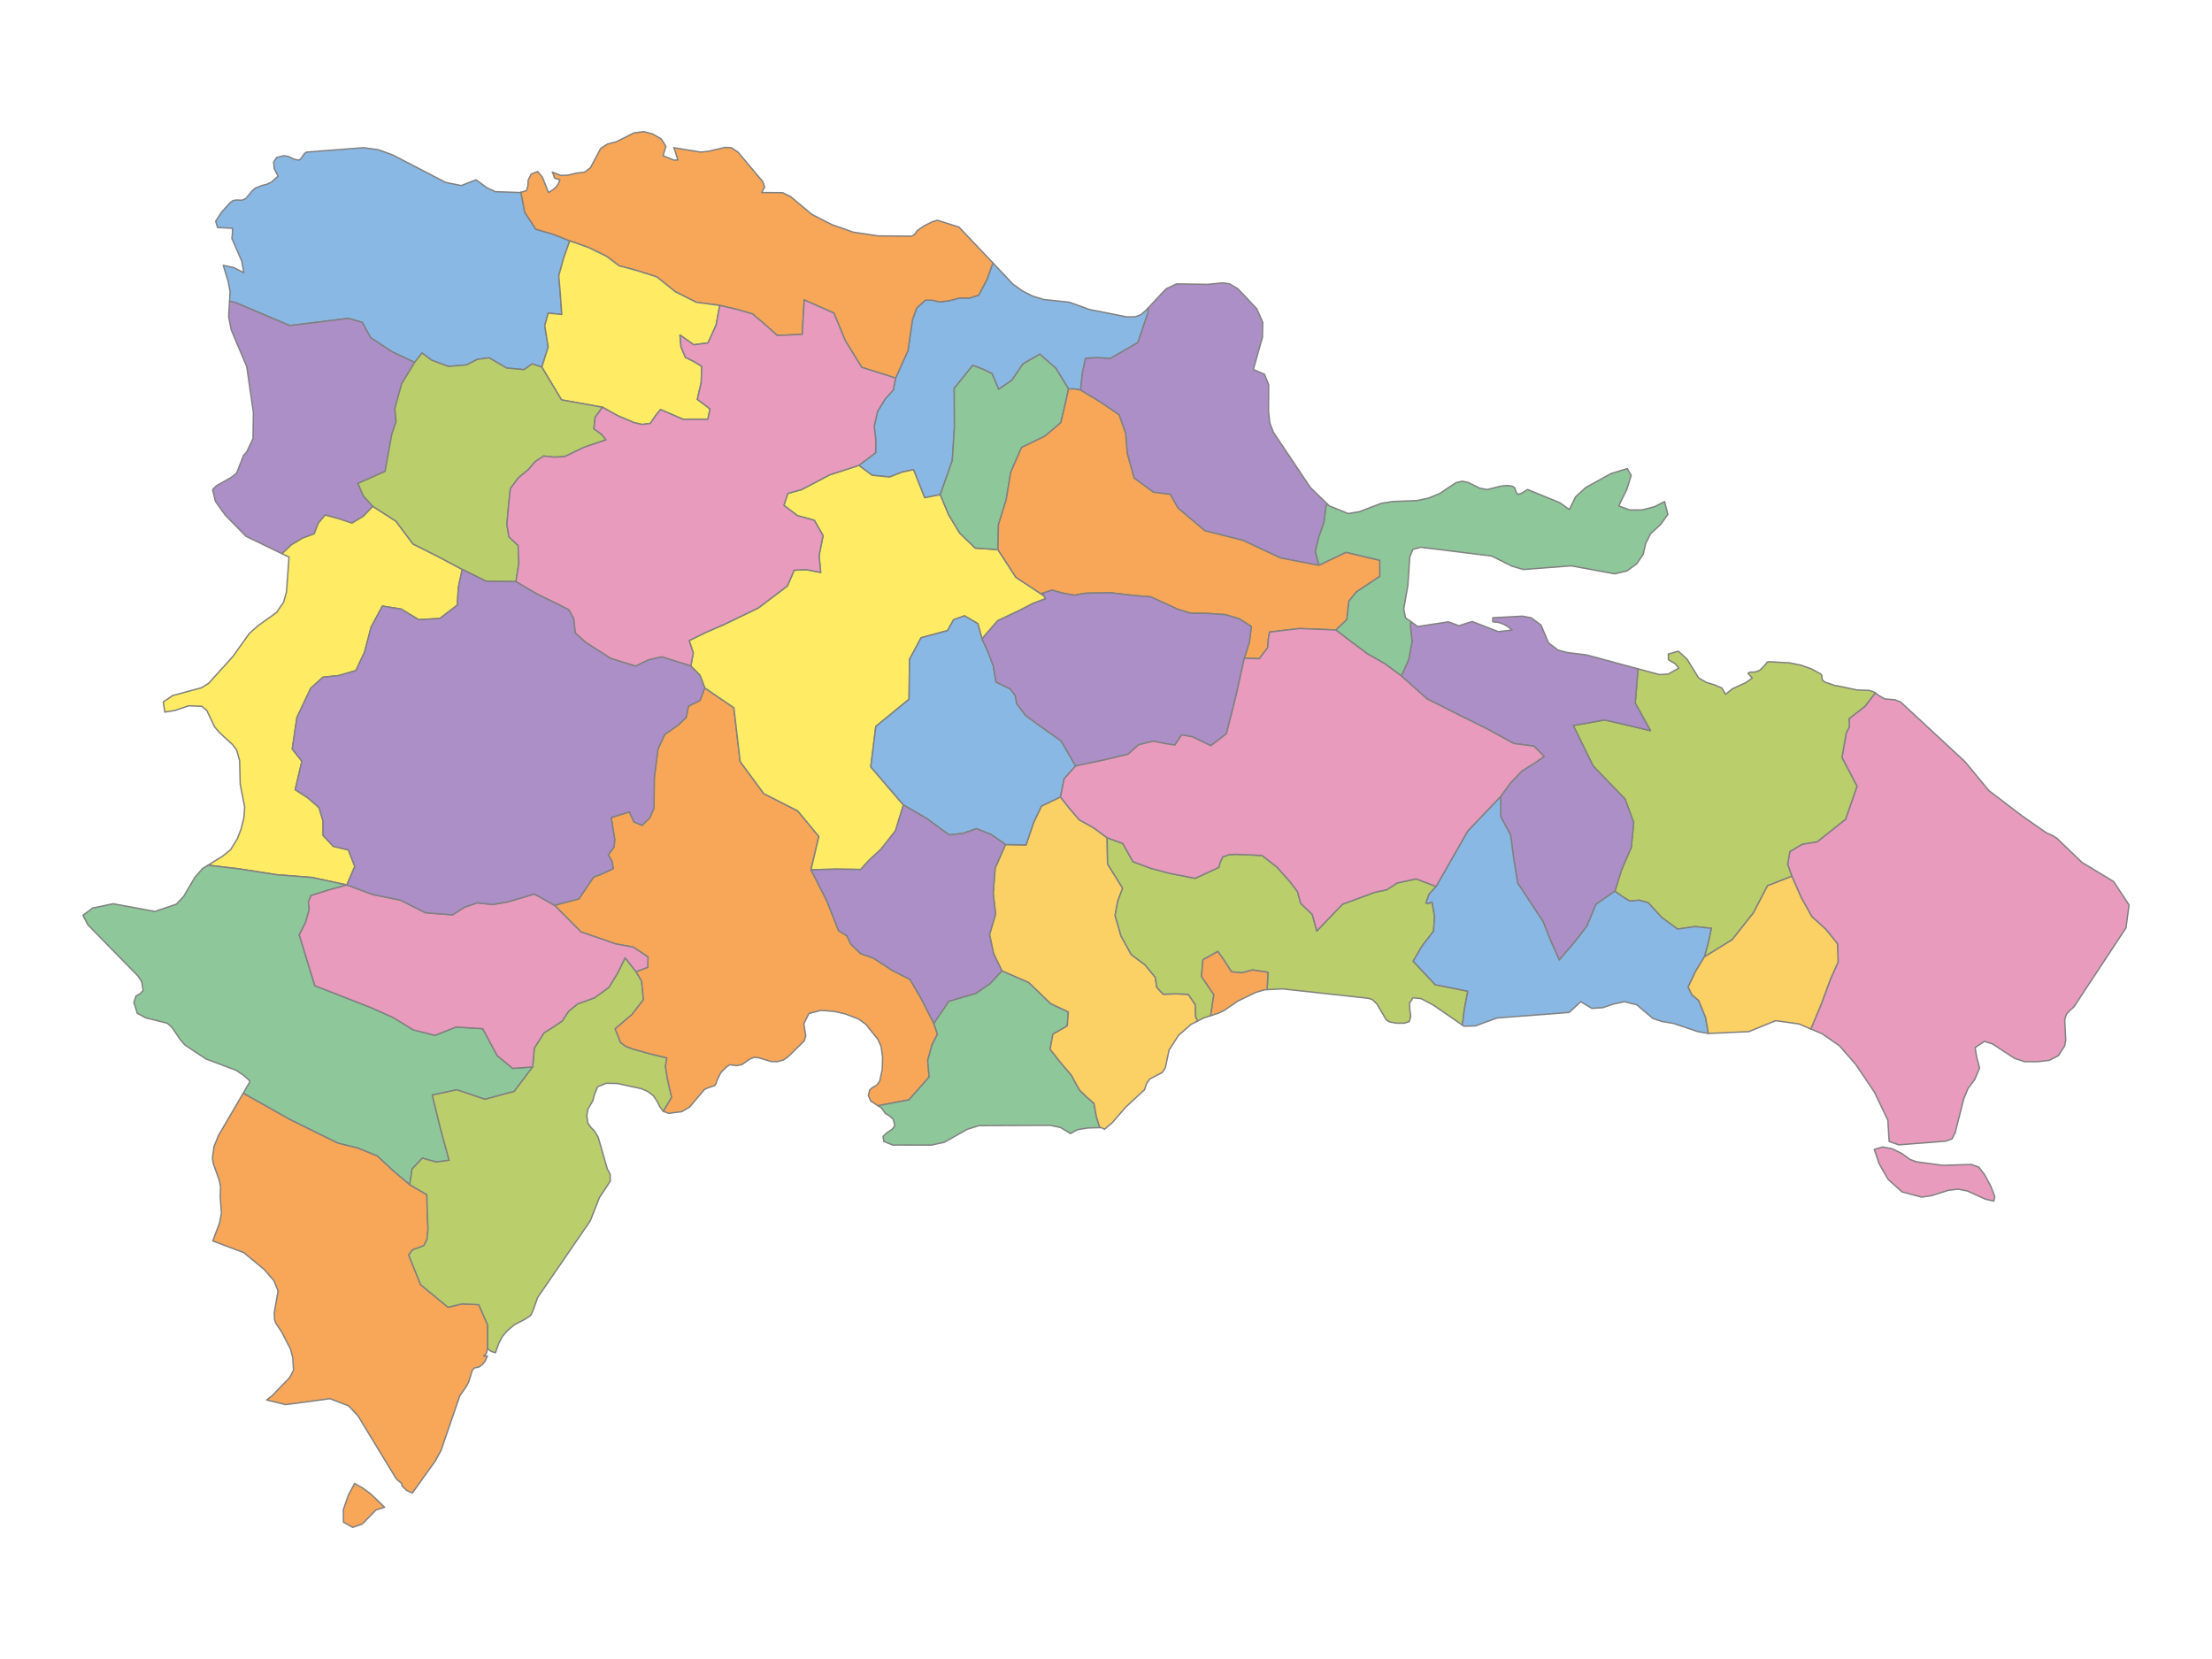 <svg width="800" height="600" viewBox="0 0 800 600" fill="none" xmlns="http://www.w3.org/2000/svg">
<path d="M83.028 108.914L83.228 105.544L82.511 101.788L80.738 95.949L84.591 96.795L88.198 98.635L87.437 94.446L83.871 86.248L84.084 84.149V82.559L78.686 82.282L77.999 80.018L80.175 76.665L83.34 73.208L84.248 72.56L85.279 72.344L87.52 72.404L88.886 71.842L91.119 69.111L92.321 68.048L94.718 67.089L96.501 66.648L98.26 65.818L100.567 63.7L99.193 61.037L98.97 58.66L100.033 56.974L102.618 56.317L104.172 56.559L106.577 57.649L108.115 57.891L108.786 57.441L110.185 55.443L110.913 55.002L131.558 53.419L136.809 54.154L141.995 56.022L161.184 65.973L166.82 67.114L172.169 65.031L176.218 67.988L179.113 69.319L188.021 69.63L188.417 69.521L189.784 76.73L193.789 82.898L200.048 84.709L206.068 87.106L203.845 93.326L202.105 99.688L202.681 106.707L203.169 113.735L198.287 113.242L197.025 117.764L198.266 125.491L195.97 132.778L192.49 131.6L189.514 133.687L183.193 133.095L176.924 129.424L172.634 129.977L168.723 131.982L162.199 132.535L156.091 130.261L152.632 127.68L149.967 131.072L141.693 127.171L134.037 122.102L131.009 116.583L125.955 115.147L104.805 117.756L85.296 109.49L83.028 108.914Z" fill="#89B8E4" stroke="#808080" stroke-width="0.5" stroke-linecap="round" stroke-linejoin="round"/>
<path d="M82.329 187.184L81.482 186.321L77.898 181.288L76.901 177.064L78.22 175.729L83.643 172.643L85.554 171.144L88.099 164.686L89.211 163.476L91.507 158.61L91.642 149.149L89.242 132.575L83.622 119.298L82.697 114.48L83.027 108.914L85.294 109.492L104.803 117.758L125.953 115.149L131.007 116.585L134.035 122.104L141.691 127.173L149.965 131.074L145.285 138.804L142.807 147.764L143.248 152.55L141.716 157.007L139.285 170.472L129.458 174.839L131.453 179.413L134.845 183.133L131.417 186.705L127.298 189.199L122.509 187.596L117.596 186.267L115.129 189.204L113.638 193.071L109.384 194.64L105.327 197.084L101.985 200.261L88.961 193.945L82.329 187.184Z" fill="#AC8FC7" stroke="#808080" stroke-width="0.5" stroke-linecap="round" stroke-linejoin="round"/>
<path d="M101.986 200.261L105.328 197.084L109.385 194.64L113.639 193.071L115.13 189.204L117.597 186.267L122.51 187.596L127.299 189.199L131.418 186.705L134.846 183.133L143.177 188.477L149.394 196.757L158.364 201.246L167.189 205.942L165.792 212.321L165.387 218.863L159.071 223.688L151.415 224.12L145.11 220.29L138.29 219.202L134.223 226.824L131.865 235.838L128.717 242.528L122.495 244.346L116.813 244.919L112.377 248.932L107.391 259.479L105.703 270.89L109.188 275.304L106.778 285.587L111.317 288.532L115.399 292.088L116.843 296.936L116.833 302.121L120.562 306.09L125.995 307.366L128.317 313.361L125.455 320.069L112.828 317.35L99.937 316.347L86.365 314.233L75.217 312.908L80.61 309.579L83.425 307.273L85.835 303.343L87.206 299.778L88.193 295.88L88.494 291.916L86.873 283.621L86.665 275.062L85.554 271.155L84.058 269.245L79.456 265.043L77.617 262.887L74.771 256.905L72.932 255.42L68.226 255.262L63.229 256.965L59.624 257.527L59.032 253.864L62.502 251.527L72.817 248.754L75.456 247.127L84.171 237.494L90.186 229.087L93.23 226.361L100.044 221.487L102.579 217.744L103.607 214.11L104.521 201.493L101.986 200.261Z" fill="#FFEB64" stroke="#808080" stroke-width="0.5" stroke-linecap="round" stroke-linejoin="round"/>
<path d="M73.834 313.761L75.217 312.907L86.365 314.232L99.937 316.346L112.828 317.349L125.455 320.068L118.926 321.855L112.491 323.904L111.525 326.236L111.847 328.916L110.486 333.671L108.232 338.088L113.873 356.486L134.504 364.541L142.212 368.013L149.484 372.469L157.27 374.444L164.973 371.435L174.592 372.033L179.812 381.782L185.411 386.389L192.641 385.889L185.977 394.737L175.381 397.575L165.242 394.139L156.334 396.042L159.295 408.1L162.437 419.638L157.819 420.258L152.729 418.872L149.057 422.79L148.179 428.473L142.17 423.442L136.415 418.063L129.455 415.253L122.111 413.4L104.992 404.975L88.366 395.624L87.921 395.438L88.041 395.232L90.408 391.175L89.972 390.566L88.123 388.918L85.256 387.031L74.453 382.974L66.87 377.931L65.239 376.054L62.185 371.555L60.492 370.059L52.649 368.095L49.636 366.441L48.431 362.544L49.189 360.231L50.695 359.371L51.765 358.217L51.266 355.054L49.967 353.056L31.788 334.471L30 331.025L33.459 328.427L40.928 326.853L56.042 329.637L63.823 326.984L66.441 324.178L70.575 317.144L73.317 314.081L73.834 313.761Z" fill="#8EC79A" stroke="#808080" stroke-width="0.5" stroke-linecap="round" stroke-linejoin="round"/>
<path d="M76.959 448.798L79.364 442.443L80.091 438.804L79.644 432.699L79.779 429.201L79.301 426.849L77.14 420.824L76.839 418.835L77.4 414.694L78.989 410.743L87.919 395.439L88.364 395.625L104.99 404.976L122.109 413.401L129.453 415.254L136.413 418.064L142.168 423.443L148.177 428.474L154.363 432.043L154.618 440.608L154.805 444.453L154.416 448.232L153.315 450.48L151.3 451.283L149.202 452.032L147.815 453.894L152.142 464.636L162.052 472.781L167.132 471.56L173.157 471.848L176.367 479.189L176.362 487.342L176.502 487.868L176.507 487.888L176.291 487.708L175.988 489.228L175.677 489.766L174.916 490.432H176.29L175.48 492.2L174.433 493.549L173.149 494.429L171.554 494.736L170.818 495.598L169.509 499.782L168.74 501.302L166.286 504.828L159.513 524.544L157.435 528.375L149.125 539.977L147.113 539.039L145.379 537.401L145.281 536.522L143.318 534.833L129.495 512.093L126.133 508.465L119.368 505.853L103.312 508.004L96.441 506.322L98.379 504.828L104.792 498.194L106.166 495.513L105.871 490.995L105.029 487.818L101.929 481.83L99.753 478.533L99.328 477.32L99.189 474.8L100.563 466.853L99.066 463.186L95.532 459.109L88.195 453.031L76.959 448.798ZM127.565 552.392L124.211 550.491L124.17 545.98L126.01 540.709L128.251 536.521L131.089 538.116L133.976 540.214L139.096 545.118L135.996 546.09L130.998 551.198L127.565 552.392Z" fill="#F8A758" stroke="#808080" stroke-width="0.5" stroke-linecap="round" stroke-linejoin="round"/>
<path d="M702.568 421.452L712.956 421.144L715.688 422.111L717.717 424.806L719.966 428.938L721.438 432.728L721.103 434.379L718.052 433.703L711.566 430.743L708.188 430.067L704.605 430.503L698.38 432.479L694.961 432.941L687.894 431.068L682.864 426.534L679.625 420.887L677.866 415.701L680.852 414.819L684.377 415.495L687.87 417.207L690.855 419.364L693.178 420.185L702.568 421.452ZM678.226 250.596L679.87 251.765L681.71 252.797L685.293 253.089L687.354 253.863L710.715 275.521L719.303 285.933L731.425 295.157L740.112 301.202L742.582 302.301L743.874 303.142L752.953 311.88L764.453 318.849L769.999 327.292L768.903 335.561L750.008 364.232L748.675 365.38L747.35 366.803L746.736 368.808L747.104 376.125L746.736 378.215L744.454 381.787L741.141 383.475L736.986 383.972H732.209L728.528 382.738L720.561 377.512L717.665 376.647L714.344 378.866L714.867 382.25L715.939 386.259L714.229 390.37L711.759 393.658L710.197 397.469L707.097 409.711L705.976 411.885L703.694 412.707L686.7 414.05L683.232 412.826L682.774 405.122L677.883 394.933L671.192 385.024L665.27 378.214L658.964 373.862L654.908 372.143L658.499 363.589L662.057 354.015L664.784 347.923L664.566 341.351L660.338 336.101L655.274 331.526L651.378 324.504L648.044 316.925L646.522 312.554L647.327 307.976L651.804 305.31L657.169 304.454L667.458 296.309L671.613 284.355L666.159 273.963L667.712 265.096L668.86 262.787L668.725 259.932L674.47 255.467L678.226 250.596Z" fill="#E89BBD" stroke="#808080" stroke-width="0.5" stroke-linecap="round" stroke-linejoin="round"/>
<path d="M592.472 241.911L600.21 243.992L603.384 243.768L607.163 241.635L605.912 240.087L603.409 238.591L603.384 236.544L606.991 235.52L610.132 238.359L614.361 245.213L617.093 246.795L620.136 247.706L622.737 248.841L624.095 251.102L626.5 249.142L631.408 246.881L633.715 245.213L632.177 243.51L632.913 243.097L634.721 243.045L636.447 242.443L638.549 240.258L639.187 239.398L639.98 239.338L647.186 239.725L651.399 240.577L655.178 241.927L658.532 243.767L658.916 244.352L658.924 245.117L659.088 245.917L659.906 246.639L664.02 248.084L664.388 248.015L671.578 249.528L676.069 249.7L677.885 250.354L678.229 250.595L674.473 255.467L668.728 259.932L668.863 262.787L667.715 265.096L666.162 273.963L671.616 284.355L667.461 296.309L657.172 304.454L651.807 305.31L647.33 307.976L646.525 312.554L648.047 316.925L639.264 320.342L634.2 330.089L626.492 339.844L616.405 346.09L617.89 340.596L618.924 335.733L613.024 335.118L606.708 336.022L600.989 331.823L596.107 326.479L592.824 325.569L589.458 325.907L586.7 324.223L584.067 322.294L586.487 314.513L589.972 306.501L590.85 297.495L587.744 289.021L576.213 277.075L568.993 262.391L580.363 260.377L596.937 264.247L591.405 254.296L592.356 242.743L592.366 242.678L592.472 241.911Z" fill="#BACE6B" stroke="#808080" stroke-width="0.5" stroke-linecap="round" stroke-linejoin="round"/>
<path d="M510.226 224.791L512.722 226.59L523.813 224.895L527.641 226.306L532.418 224.774L541.874 228.439L546.864 227.88L545.637 226.822L544.026 225.858L542.104 225.144L539.879 224.86V223.414L550.611 222.846L553.736 223.414L557.302 226.03L560.067 232.525L563.461 235.097L566.896 236.009L573.808 236.861L592.473 241.91L592.365 242.674L592.355 242.739L591.404 254.292L596.936 264.243L580.362 260.373L568.992 262.387L576.212 277.071L587.743 289.017L590.849 297.491L589.971 306.497L586.486 314.509L584.066 322.29L577.21 327.068L573.948 334.939L569.647 340.516L563.928 347.219L560.864 340.314L558.065 333.277L553.474 326.321L548.893 319.363L547.48 310.774L546.337 302.031L542.738 295.352L542.748 288.039L546.327 283.119L550.519 278.755L554.648 276.207L558.476 273.566L554.762 269.839L547.475 268.89L537.643 263.509L527.551 258.52L516.103 252.739L506.821 244.462L509.512 238.422L510.681 231.982L510.094 226.35L510.226 224.791Z" fill="#AC8FC7" stroke="#808080" stroke-width="0.5" stroke-linecap="round" stroke-linejoin="round"/>
<path d="M479.954 182.199L480.716 182.941L487.595 185.732L491.668 185.06L499.471 182.071L503.495 181.399L512.541 181.029L516.549 180.176L520.663 178.505L526.601 174.541L528.899 174.041L530.977 174.489L535.238 176.583L537.88 177.048L542.747 175.833L544.857 175.609L546.027 175.652L547.115 175.91L547.908 176.556L548.235 177.78L548.873 178.814L550.264 178.418L552.472 177.048L564.136 181.804L567.571 184.285L569.845 179.693L573.542 176.298L582.67 171.266L588.543 169.474L589.934 171.921L588.38 176.97L585.419 182.967L589.427 184.44L593.958 184.414L598.359 183.277L602.007 181.399L603.201 186.042L600.584 189.686L596.977 192.993L595.153 196.636L594.286 200.468L591.947 203.921L588.438 206.452L584.046 207.537L568.268 204.644L550.985 205.961L546.912 204.799L539.461 201.088L513.835 197.919L510.948 198.711L509.844 201.544L509.19 211.608L507.685 220.197L508.307 223.415L510.228 224.791L510.093 226.354L510.68 231.986L509.511 238.426L506.82 244.466L500.972 240.119L494.604 236.509L488.828 232.21L483.11 227.829L487.063 224.065L487.785 217.448L490.501 214.07L493.664 211.966L498.998 208.408L498.988 202.684L486.824 199.797L477.007 204.466L475.667 199.485L476.919 194.247L478.794 188.948L479.521 183.27L479.954 182.199Z" fill="#8EC79A" stroke="#808080" stroke-width="0.5" stroke-linecap="round" stroke-linejoin="round"/>
<path d="M415.112 111.523L421.749 104.439L425.552 102.669L436.693 102.842L442.149 102.315L444.619 102.626L447.678 104.431L454.532 111.683L456.691 116.612L456.576 121.998L453.28 133.656L457.304 135.347L458.834 139.108L458.777 148.785L459.268 152.993L460.552 156.356L473.942 176.352L479.953 182.201L479.518 183.27L478.791 188.948L476.916 194.247L475.664 199.485L477.004 204.466L463.079 201.782L449.575 195.445L435.769 191.967L425.989 183.713L423.252 178.795L417.144 178.013L410.158 172.919L407.67 163.993L407.088 156.729L404.72 150.016L397.9 145.394L390.769 141.073L391.382 135.015L392.571 129.569L396.861 129.295L401.556 129.618L411.503 123.832L415.237 112.794L415.112 111.523Z" fill="#AC8FC7" stroke="#808080" stroke-width="0.5" stroke-linecap="round" stroke-linejoin="round"/>
<path d="M359.093 95.084L366.439 102.841L369.776 105.216L373.44 107.081L377.562 108.324L386.731 109.3L394.101 111.959L407.597 114.618L410.607 114.566L412.619 113.815L414.41 112.27L415.109 111.524L415.235 112.794L411.501 123.832L401.554 129.618L396.859 129.295L392.569 129.569L391.38 135.015L390.767 141.073L388.627 140.662L386.456 140.689L381.88 133.217L376.052 128.1L370.027 131.568L365.903 137.572L361.156 140.793L358.782 135.135L355.453 133.513L351.817 132.154L345.112 140.453L345.18 154.587L344.416 166.509L340.074 178.903L334.418 180.008L330.377 169.863L326.253 170.75L321.745 172.512L315.398 171.888L310.609 168.309L313.59 166.082L316.686 163.712L316.738 159.037L316.167 154.225L317.32 148.93L320.062 144.396L323.064 141.028L323.916 136.739L328.362 126.855L330.008 115.615L331.53 111.4L334.677 108.56L337.305 108.577L339.829 109.202L343.418 108.725L346.986 107.771L350.58 107.798L353.961 106.745L356.927 101.092L359.093 95.084Z" fill="#89B8E4" stroke="#808080" stroke-width="0.5" stroke-linecap="round" stroke-linejoin="round"/>
<path d="M188.416 69.521L190.367 68.982L190.915 67.348L191.021 65.187L192.084 62.974L194.448 62.057L196.141 64.028L198.374 69.63L199.944 68.662L201.13 67.625L201.956 66.432L202.496 65.031L200.786 64.495L200.426 64.236L200.393 63.683L199.747 62.248L202.896 63.476L205.538 63.329L208.229 62.655L211.476 62.249L213.537 60.675L217.259 53.68L219.713 52.097L222.772 51.319L229.291 48.076L232.816 47.609L236.063 48.448L239.155 50.264L240.824 52.928L239.793 56.318L243.67 57.892H245.167L244.161 54.615L243.67 53.422L253.395 55.005L256.258 54.711L262.196 53.319L264.503 53.423L266.973 55.083L275.815 65.64L276.551 67.663L275.479 69.634L283.053 69.686L285.949 71.112L293.605 77.542L300.893 81.249L308.639 83.971L317.604 85.319L329.742 85.414L330.756 84.801L331.787 83.375L334.216 81.699L336.964 80.29L338.984 79.659L346.828 82.13L359.088 95.087L356.925 101.095L353.959 106.748L350.578 107.801L346.984 107.774L343.416 108.728L339.827 109.205L337.303 108.58L334.675 108.563L331.528 111.403L330.006 115.618L328.36 126.858L323.914 136.742L311.672 132.863L305.766 123.324L301.59 113.223L290.859 108.476L290.132 120.935L281.146 121.346L276.674 117.378L272.145 113.525L266.572 111.924L260.308 110.46L251.842 109.342L244.269 105.537L237.486 100.119L229.331 97.553L223.898 96.133L219.426 92.738L212.928 89.557L206.062 87.11L200.042 84.713L193.783 82.902L189.778 76.734L188.416 69.521Z" fill="#F8A758" stroke="#808080" stroke-width="0.5" stroke-linecap="round" stroke-linejoin="round"/>
<path d="M239.909 401.944L239.87 401.929L238.619 400.225L237.564 398.119L236.255 396.252L234.153 394.676L232.018 393.751L223.299 391.859L219.258 391.782L216.117 393.041L214.857 396.252L214.432 398.024L212.649 401.098L212.224 403.444L212.608 406.141L213.59 407.622L214.923 408.966L216.346 411.277L219.626 422.719L220.681 424.678L220.714 427.185L216.804 433.105L213.467 441.555L194.441 469.27L192.772 474.021L191.938 475.713L190.032 477.029L186.032 479.105L183.562 481.181L181.795 483.231L180.421 485.768L179.161 489.261L177.672 488.74L177.099 488.381L176.506 487.887L176.501 487.867L176.361 487.341L176.366 479.188L173.156 471.847L167.131 471.559L162.051 472.78L152.141 464.635L147.814 453.893L149.201 452.031L151.299 451.282L153.314 450.479L154.415 448.231L154.804 444.452L154.617 440.607L154.362 432.042L148.176 428.473L149.054 422.79L152.726 418.872L157.816 420.258L162.434 419.638L159.292 408.1L156.331 396.042L165.239 394.139L175.378 397.575L185.974 394.737L192.638 385.889L193.235 379.063L196.757 373.53L200.123 371.419L203.374 369.194L205.659 365.717L208.895 363.088L215.06 360.846L220.249 357.052L223.391 351.875L226.076 346.398L230.029 351.423L232.065 354.847L232.699 361.564L228.642 366.832L222.472 372.116L223.474 374.537L224.409 376.985L226.315 378.416L228.824 379.373L235.311 381.19L241.159 382.588L240.686 385.639L241.372 390.115L242.904 396.896L239.909 401.944Z" fill="#BACE6B" stroke="#808080" stroke-width="0.5" stroke-linecap="round" stroke-linejoin="round"/>
<path d="M317.549 399.906L314.925 398.205L314.05 396.253L314.541 394.164L315.727 393.205L317.093 392.477L318.148 391.03L319.08 386.799L319.203 382.354L318.655 378.456L317.534 375.937L313.117 370.419L310.459 368.525L305.805 366.725L301.838 365.799L296.824 365.413L292.53 366.57L290.714 370.246L291.401 374.65L290.894 376.415L284.923 382.3L283.279 383.354L281.111 383.971L278.763 383.885L274.583 382.583L272.734 382.403L271.18 383.011L268.383 384.981L266.502 385.409L263.95 385.083L263.058 385.631L261.07 387.498L260.514 388.286L259.254 390.889L259.009 391.805L258.469 392.636L255.77 393.527L254.772 394.024L249.423 400.36L246.568 402.055L241.799 402.646L239.908 401.942L242.906 396.895L241.374 390.114L240.688 385.638L241.161 382.587L235.313 381.189L228.826 379.372L226.317 378.415L224.411 376.984L223.476 374.536L222.474 372.115L228.644 366.831L232.701 361.563L232.067 354.846L230.031 351.422L234.28 349.821L234.348 346.086L229.003 342.52L222.666 341.371L210.117 337.036L200.57 327.417L209.4 325.053L214.693 317.201L217.981 315.953L221.778 314.165L221.321 311.451L219.986 309.146L222.084 306.29L222.323 303.614L221.051 295.67L227.59 293.625L229.283 297.273L232.207 298.472L234.955 295.839L236.524 292.251L236.628 281.381L237.968 270.917L240.409 265.624L245.343 262.18L248.174 259.478L248.979 255.384L253.186 253.31L254.869 248.784L265.423 255.963L267.688 275.435L276.258 287.038L288.526 293.271L296.151 302.507L293.305 314.569L299.081 325.93L303.288 336.601L306.259 338.415L307.781 341.546L311.271 344.895L315.935 346.545L322.625 350.912L329.112 354.222L333.288 361.385L337.713 370.13L339.043 374.004L337.09 377.861L335.522 383.529L336.041 389.512L328.743 397.766L317.549 399.906Z" fill="#F8A758" stroke="#808080" stroke-width="0.5" stroke-linecap="round" stroke-linejoin="round"/>
<path d="M397.755 407.824L393.383 407.947L389.637 408.58L387.15 409.967L383.6 407.784L379.821 406.988L354.096 407.091L349.777 408.452L341.507 413.125L336.812 414.143L322.882 414.109L319.651 412.825L319.373 411.019L320.829 409.607L322.71 408.374L323.642 407.09L323.069 404.813L321.703 403.563L320.288 402.758L318.767 400.695L317.547 399.904L328.74 397.765L336.038 389.511L335.519 383.528L337.087 377.86L339.04 374.003L337.71 370.129L343.143 362.119L352.975 359.24L358.018 355.762L362.339 351.097L372.057 355.311L379.993 362.969L386.376 365.962L385.992 371.039L380.788 374.031L379.791 379.482L383.494 384.176L387.525 388.919L388.943 391.605L390.449 394.242L393.077 396.808L395.653 399.026L396.505 403.761L397.755 407.824Z" fill="#8EC79A" stroke="#808080" stroke-width="0.5" stroke-linecap="round" stroke-linejoin="round"/>
<path d="M433.209 369.236L430.682 370.521L426.191 374.497L422.805 379.809L421.472 386.131L420.409 387.844L415.788 390.276L414.733 391.809L413.915 394.13L407.126 400.432L402.243 406.039L399.486 408.393L398.259 407.811L397.756 407.825L396.509 403.764L395.657 399.029L393.081 396.811L390.453 394.245L388.947 391.608L387.529 388.922L383.498 384.179L379.795 379.485L380.792 374.034L385.996 371.042L386.38 365.965L379.997 362.972L372.061 355.314L362.343 351.1L359.325 344.839L357.871 338.005L360.063 330.559L359.201 323.117L359.892 314.012L363.658 305.438L371.085 305.569L373.801 297.533L376.647 291.524L383.524 288.225L386.848 292.446L390.349 296.503L395.559 299.415L400.41 303.008L400.571 312.449L406.014 321.217L404.264 325.908L403.293 331.083L405.448 338.545L409.162 345.27L414.101 348.934L417.835 353.474L418.375 357.094L420.686 359.571L425.231 359.43L429.75 359.599L432.3 363.36L432.466 367.915L433.209 369.236Z" fill="#FBD165" stroke="#808080" stroke-width="0.5" stroke-linecap="round" stroke-linejoin="round"/>
<path d="M437.852 367.341L435.319 368.165L433.209 369.236L432.467 367.911L432.301 363.356L429.751 359.595L425.232 359.426L420.687 359.567L418.376 357.09L417.836 353.47L414.102 348.93L409.163 345.266L405.449 338.541L403.294 331.079L404.265 325.904L406.015 321.213L400.572 312.445L400.411 303.004L406.072 305.037L409.754 311.649L416.158 314.014L422.749 315.796L432.254 317.654L440.783 313.709L441.318 311.769L442.243 309.889L444.611 309.088L447.156 308.968L451.82 309.164L456.479 309.404L461.927 313.677L466.487 318.821L469.271 322.493L470.403 326.677L474.626 330.752L476.236 336.711L485.507 327.037L497.188 322.711L501.572 321.779L505.358 319.327L512.188 317.861L519.382 320.607L516.873 323.358L515.72 326.6L516.852 326.693L517.932 326.214L518.836 331.493L518.462 336.776L514.328 342.118L511.092 347.639L519.054 356.115L530.855 358.477L529.567 365.204L528.874 370.74L518.446 363.543L513.996 361.177L511.043 360.834L509.767 362.805L509.873 365.17L510.233 367.544L509.677 369.472L507.878 370.063L505.056 370.054L502.463 369.557L501.326 368.803L497.948 363.061L496.345 361.518L494.848 361.038L463.872 357.644L458.261 357.91L458.575 351.643L452.966 350.799L449.195 351.828L445.372 351.463L442.9 347.581L440.448 344.102L435.067 347.119L434.537 353.135L439.004 359.721L437.852 367.341Z" fill="#BACE6B" stroke="#808080" stroke-width="0.5" stroke-linecap="round" stroke-linejoin="round"/>
<path d="M458.263 357.914L457.404 357.957L454.157 358.917L447.842 361.968L442.64 365.482L440.669 366.425L437.853 367.341L439.006 359.726L434.539 353.14L435.069 347.124L440.45 344.107L442.902 347.586L445.374 351.468L449.197 351.833L452.968 350.804L458.577 351.648L458.263 357.914Z" fill="#F8A758" stroke="#808080" stroke-width="0.5" stroke-linecap="round" stroke-linejoin="round"/>
<path d="M617.861 373.777L614.058 373.1L605.249 370.127L601.257 369.476L597.789 368.345L591.973 363.409L587.532 362.278L583.655 363.084L579.712 364.421L575.729 364.695L571.697 362.278L567.493 366.16L541.376 368.165L533.573 371.036L529.451 371.139L528.878 370.743L529.571 365.207L530.859 358.48L519.058 356.118L511.096 347.642L514.332 342.121L518.466 336.779L518.84 331.496L517.936 326.217L516.856 326.696L515.724 326.603L516.877 323.361L519.386 320.61L530.849 300.525L542.748 288.043L542.738 295.356L546.337 302.035L547.48 310.778L548.893 319.367L553.474 326.325L558.065 333.281L560.864 340.318L563.928 347.223L569.647 340.52L573.948 334.943L577.21 327.072L584.066 322.294L586.699 324.223L589.457 325.907L592.823 325.569L596.106 326.479L600.988 331.823L606.707 336.022L613.023 335.118L618.923 335.733L617.889 340.596L616.404 346.09L613.178 351.404L610.56 356.989L611.921 359.776L614.331 361.828L616.835 367.901L617.861 373.777Z" fill="#89B8E4" stroke="#808080" stroke-width="0.5" stroke-linecap="round" stroke-linejoin="round"/>
<path d="M654.907 372.144L650.612 370.324L642.203 369.133L632.51 373.1L617.861 373.777L616.832 367.899L614.328 361.826L611.918 359.774L610.557 356.987L613.175 351.402L616.401 346.088L626.488 339.842L634.196 330.087L639.26 320.34L648.043 316.923L651.377 324.502L655.273 331.524L660.337 336.099L664.565 341.349L664.783 347.921L662.056 354.013L658.498 363.587L654.907 372.144Z" fill="#FBD165" stroke="#808080" stroke-width="0.5" stroke-linecap="round" stroke-linejoin="round"/>
<path d="M206.066 87.106L212.932 89.553L219.43 92.734L223.902 96.129L229.335 97.549L237.49 100.115L244.273 105.533L251.846 109.338L260.312 110.456L258.998 117.56L256.074 124.027L250.927 124.701L245.936 121.177L246.294 125.44L247.904 129.254L250.813 130.657L253.799 132.498L253.612 138.327L252.215 144.428L256.801 147.878L256.001 151.634L247.161 151.689L238.866 148.13L237.074 150.386L235.173 153.135L232.269 153.518L229.324 152.85L223.476 150.386L217.887 147.287L203.084 144.631L195.968 132.778L198.264 125.491L197.023 117.764L198.285 113.242L203.167 113.735L202.679 106.707L202.103 99.688L203.843 93.326L206.066 87.106Z" fill="#FFEB64" stroke="#808080" stroke-width="0.5" stroke-linecap="round" stroke-linejoin="round"/>
<path d="M195.969 132.778L203.085 144.631L217.888 147.287L215.239 150.901L214.808 155.1L217.462 156.978L219.186 159.069L211.483 161.669L204.211 165.128L200.414 165.33L196.633 164.936L193.537 166.988L191.06 169.861L187.393 172.898L184.573 176.75L183.903 183.156L183.337 189.682L184.054 194.134L187.378 197.273L187.659 203.714L186.594 210.361L175.889 210.252L167.189 205.939L158.364 201.243L149.394 196.754L143.177 188.474L134.846 183.13L131.454 179.41L129.459 174.836L139.286 170.469L141.717 157.004L143.249 152.547L142.808 147.761L145.286 138.801L149.966 131.071L152.631 127.679L156.09 130.26L162.198 132.534L168.722 131.981L172.633 129.976L176.923 129.423L183.192 133.094L189.513 133.686L192.489 131.599L195.969 132.778Z" fill="#BACE6B" stroke="#808080" stroke-width="0.5" stroke-linecap="round" stroke-linejoin="round"/>
<path d="M310.61 168.309L315.399 171.888L321.746 172.512L326.254 170.75L330.378 169.863L334.419 180.008L340.075 178.903L343.051 186.069L347.082 192.775L352.702 198.211L360.919 198.78L367.427 208.796L377.441 215.388L377.82 215.956L378.204 216.519L373.737 218.175L368.813 220.727L360.82 224.508L355.153 231.059L353.652 225.574L348.837 222.727L344.879 224.131L342.713 228.065L333.135 230.66L328.954 238.449L328.777 252.887L316.753 262.729L314.935 277.347L326.736 291.13L323.853 300.498L318.617 307.149L314.379 311.041L311.299 314.464L302.407 314.349L293.302 314.573L296.148 302.511L288.523 293.275L276.255 287.042L267.685 275.439L265.42 255.967L254.866 248.788L253.162 244.25L249.838 240.87L250.721 236.173L249.241 231.678L255.1 228.788L261.712 225.925L274.224 219.893L284.763 211.925L287.209 206.235L291.536 205.994L296.813 207.022L296.221 200.932L297.67 193.731L294.502 188.185L288.357 186.484L283.495 182.77L284.929 178.459L289.905 177.069L300.002 171.756L310.61 168.309Z" fill="#FFEB64" stroke="#808080" stroke-width="0.5" stroke-linecap="round" stroke-linejoin="round"/>
<path d="M386.458 140.688L385.269 146.088L383.648 152.878L377.924 157.734L369.473 161.829L365.557 170.772L363.916 180.687L361.101 189.773L360.919 198.78L352.702 198.211L347.082 192.775L343.051 186.069L340.075 178.903L344.417 166.509L345.181 154.587L345.113 140.453L351.818 132.154L355.454 133.513L358.783 135.135L361.157 140.793L365.904 137.572L370.028 131.568L376.053 128.1L381.881 133.217L386.458 140.688Z" fill="#8EC79A" stroke="#808080" stroke-width="0.5" stroke-linecap="round" stroke-linejoin="round"/>
<path d="M390.769 141.072L397.9 145.393L404.72 150.015L407.088 156.728L407.67 163.992L410.158 172.918L417.144 178.012L423.252 178.794L425.989 183.712L435.769 191.966L449.575 195.444L463.079 201.781L477.004 204.465L486.821 199.796L498.985 202.683L498.995 208.407L493.661 211.965L490.498 214.069L487.782 217.447L487.06 224.064L483.107 227.828L469.93 227.32L459.158 228.593L458.743 230.953L458.483 234.225L455.439 238.24L450.032 238.049L451.876 232.216L452.556 226.584L448.276 223.858L443.295 222.312L436.803 221.864L430.617 221.793L425.87 220.318L421.341 218.214L416.111 215.842L410.408 215.41L401.604 214.388L392.707 214.541L388.567 215.279L384.35 214.508L380.46 213.442L376.726 214.666L377.354 214.491L377.442 215.387L367.428 208.795L360.92 198.779L361.102 189.772L363.917 180.686L365.558 170.771L369.474 161.828L377.925 157.733L383.649 152.877L385.27 146.087L386.459 140.687L388.63 140.66L390.769 141.072Z" fill="#F8A758" stroke="#808080" stroke-width="0.5" stroke-linecap="round" stroke-linejoin="round"/>
<path d="M323.917 136.739L323.065 141.028L320.063 144.396L317.321 148.93L316.168 154.225L316.739 159.037L316.687 163.712L313.591 166.082L310.61 168.309L300.004 171.751L289.907 177.064L284.931 178.454L283.497 182.765L288.359 186.479L294.504 188.18L297.672 193.726L296.223 200.927L296.815 207.017L291.538 205.989L287.211 206.23L284.765 211.92L274.226 219.888L261.714 225.92L255.102 228.783L249.243 231.673L250.723 236.168L249.84 240.865L244.63 239.221L239.415 237.577L234.507 238.669L229.895 240.93L220.826 238.112L211.872 232.377L208.049 228.946L207.436 223.701L205.717 220.565L202.367 218.838L194.15 214.81L186.593 210.361L187.658 203.714L187.377 197.273L184.053 194.134L183.336 189.682L183.902 183.156L184.572 176.75L187.392 172.898L191.059 169.861L193.536 166.988L196.632 164.936L200.413 165.33L204.21 165.128L211.482 161.669L219.185 159.069L217.461 156.978L214.807 155.1L215.238 150.901L217.887 147.287L223.476 150.386L229.324 152.85L232.269 153.518L235.173 153.135L237.074 150.386L238.866 148.13L247.161 151.689L256.001 151.634L256.801 147.878L252.215 144.428L253.612 138.327L253.799 132.498L250.813 130.657L247.904 129.254L246.294 125.44L245.936 121.177L250.927 124.701L256.074 124.027L258.998 117.56L260.312 110.456L266.576 111.92L272.149 113.521L276.678 117.374L281.15 121.342L290.136 120.931L290.863 108.472L301.594 113.219L305.77 123.32L311.676 132.859L323.917 136.739Z" fill="#E89BBD" stroke="#808080" stroke-width="0.5" stroke-linecap="round" stroke-linejoin="round"/>
<path d="M125.455 320.069L134.919 323.551L144.86 325.545L153.887 330.105L163.673 330.857L168.005 328.084L172.643 326.515L178.195 327.125L183.706 326.166L193.258 323.317L200.571 327.419L210.118 337.038L222.667 341.373L229.004 342.522L234.349 346.088L234.281 349.823L230.032 351.424L226.079 346.399L223.394 351.876L220.252 357.053L215.063 360.847L208.898 363.089L205.662 365.718L203.377 369.195L200.126 371.42L196.76 373.531L193.238 379.064L192.641 385.89L185.411 386.39L179.812 381.783L174.592 372.034L164.973 371.436L157.27 374.445L149.484 372.47L142.212 368.014L134.504 364.542L113.873 356.487L108.232 338.089L110.486 333.672L111.847 328.917L111.525 326.237L112.491 323.905L118.926 321.856L125.455 320.069Z" fill="#E89BBD" stroke="#808080" stroke-width="0.5" stroke-linecap="round" stroke-linejoin="round"/>
<path d="M167.189 205.941L175.889 210.254L186.594 210.363L194.151 214.812L202.368 218.84L205.718 220.567L207.437 223.703L208.05 228.948L211.873 232.379L220.827 238.114L229.896 240.932L234.508 238.671L239.416 237.579L244.631 239.223L249.841 240.867L253.165 244.247L254.869 248.785L253.186 253.311L248.979 255.385L248.174 259.479L245.343 262.181L240.409 265.625L237.968 270.918L236.628 281.382L236.524 292.252L234.955 295.84L232.207 298.473L229.283 297.274L227.59 293.626L221.051 295.671L222.323 303.615L222.084 306.291L219.986 309.147L221.321 311.452L221.778 314.166L217.981 315.954L214.693 317.202L209.4 325.054L200.57 327.418L193.257 323.316L183.705 326.165L178.194 327.124L172.642 326.514L168.004 328.083L163.672 330.856L153.886 330.104L144.859 325.544L134.918 323.55L125.454 320.068L128.316 313.36L125.994 307.365L120.561 306.089L116.832 302.12L116.842 296.935L115.398 292.087L111.316 288.531L106.777 285.586L109.187 275.303L105.702 270.889L107.39 259.478L112.376 248.931L116.812 244.918L122.494 244.345L128.716 242.527L131.864 235.837L134.222 226.823L138.289 219.201L145.109 220.289L151.414 224.119L159.07 223.687L165.386 218.862L165.791 212.32L167.189 205.941Z" fill="#AC8FC7" stroke="#808080" stroke-width="0.5" stroke-linecap="round" stroke-linejoin="round"/>
<path d="M355.154 231.057L357.45 236.055L359.273 240.965L360.218 246.677L365.308 249.129L367.147 251.477L367.765 254.583L370.923 258.754L375.135 261.827L383.778 267.977L389.019 277.024L384.885 281.617L383.524 288.222L376.647 291.521L373.801 297.53L371.085 305.566L363.658 305.435L358.511 301.848L353.151 299.689L348.289 301.423L343.266 301.963L335.179 296.031L326.739 291.129L314.938 277.346L316.756 262.728L328.78 252.886L328.957 238.448L333.138 230.659L342.716 228.064L344.882 224.13L348.84 222.726L353.655 225.573L355.154 231.057Z" fill="#89B8E4" stroke="#808080" stroke-width="0.5" stroke-linecap="round" stroke-linejoin="round"/>
<path d="M389.019 277.023L383.778 267.976L375.135 261.826L370.923 258.753L367.765 254.582L367.147 251.476L365.308 249.128L360.218 246.676L359.273 240.964L357.45 236.054L355.154 231.056L360.821 224.505L368.814 220.724L373.738 218.172L378.205 216.516L377.821 215.953L377.442 215.385L377.354 214.489L376.726 214.664L380.46 213.44L384.35 214.506L388.567 215.277L392.707 214.539L401.604 214.386L410.408 215.408L416.111 215.84L421.341 218.212L425.87 220.316L430.617 221.791L436.803 221.862L443.295 222.31L448.276 223.856L452.556 226.582L451.876 232.214L450.032 238.047L447.019 251.633L443.555 265.361L437.925 269.71L431.386 266.507L427.366 265.77L424.899 269.47L421.32 268.897L417.108 268.057L411.81 269.356L407.961 272.766L399.443 274.817L389.019 277.023Z" fill="#AC8FC7" stroke="#808080" stroke-width="0.5" stroke-linecap="round" stroke-linejoin="round"/>
<path d="M326.738 291.129L335.178 296.031L343.265 301.963L348.288 301.423L353.15 299.689L358.51 301.848L363.657 305.435L359.891 314.009L359.2 323.114L360.062 330.556L357.87 338.002L359.324 344.836L362.342 351.097L358.021 355.762L352.978 359.24L343.146 362.119L337.713 370.129L333.288 361.384L329.112 354.221L322.625 350.911L315.935 346.544L311.271 344.894L307.781 341.545L306.259 338.414L303.288 336.6L299.081 325.929L293.305 314.568L302.41 314.344L311.302 314.459L314.382 311.036L318.62 307.144L323.856 300.493L326.738 291.129Z" fill="#AC8FC7" stroke="#808080" stroke-width="0.5" stroke-linecap="round" stroke-linejoin="round"/>
<path d="M383.524 288.222L384.885 281.617L389.019 277.024L399.443 274.82L407.961 272.769L411.81 269.359L417.108 268.06L421.32 268.9L424.899 269.473L427.366 265.773L431.386 266.51L437.925 269.713L443.555 265.364L447.019 251.636L450.032 238.05L455.439 238.241L458.483 234.226L458.743 230.954L459.158 228.594L469.93 227.321L483.107 227.829L488.825 232.21L494.601 236.509L500.969 240.119L506.817 244.466L516.099 252.743L527.547 258.524L537.639 263.513L547.471 268.894L554.758 269.843L558.472 273.57L554.644 276.211L550.515 278.759L546.323 283.123L542.744 288.043L530.845 300.525L519.382 320.61L512.188 317.864L505.358 319.33L501.572 321.782L497.188 322.714L485.507 327.04L476.236 336.714L474.626 330.755L470.403 326.68L469.271 322.496L466.487 318.824L461.927 313.68L456.479 309.407L451.82 309.167L447.156 308.971L444.611 309.091L442.243 309.892L441.318 311.772L440.783 313.712L432.254 317.657L422.749 315.799L416.158 314.017L409.754 311.652L406.072 305.04L400.411 303.007L395.56 299.414L390.35 296.502L386.849 292.445L383.524 288.222Z" fill="#E89BBD" stroke="#808080" stroke-width="0.5" stroke-linecap="round" stroke-linejoin="round"/>
</svg>
